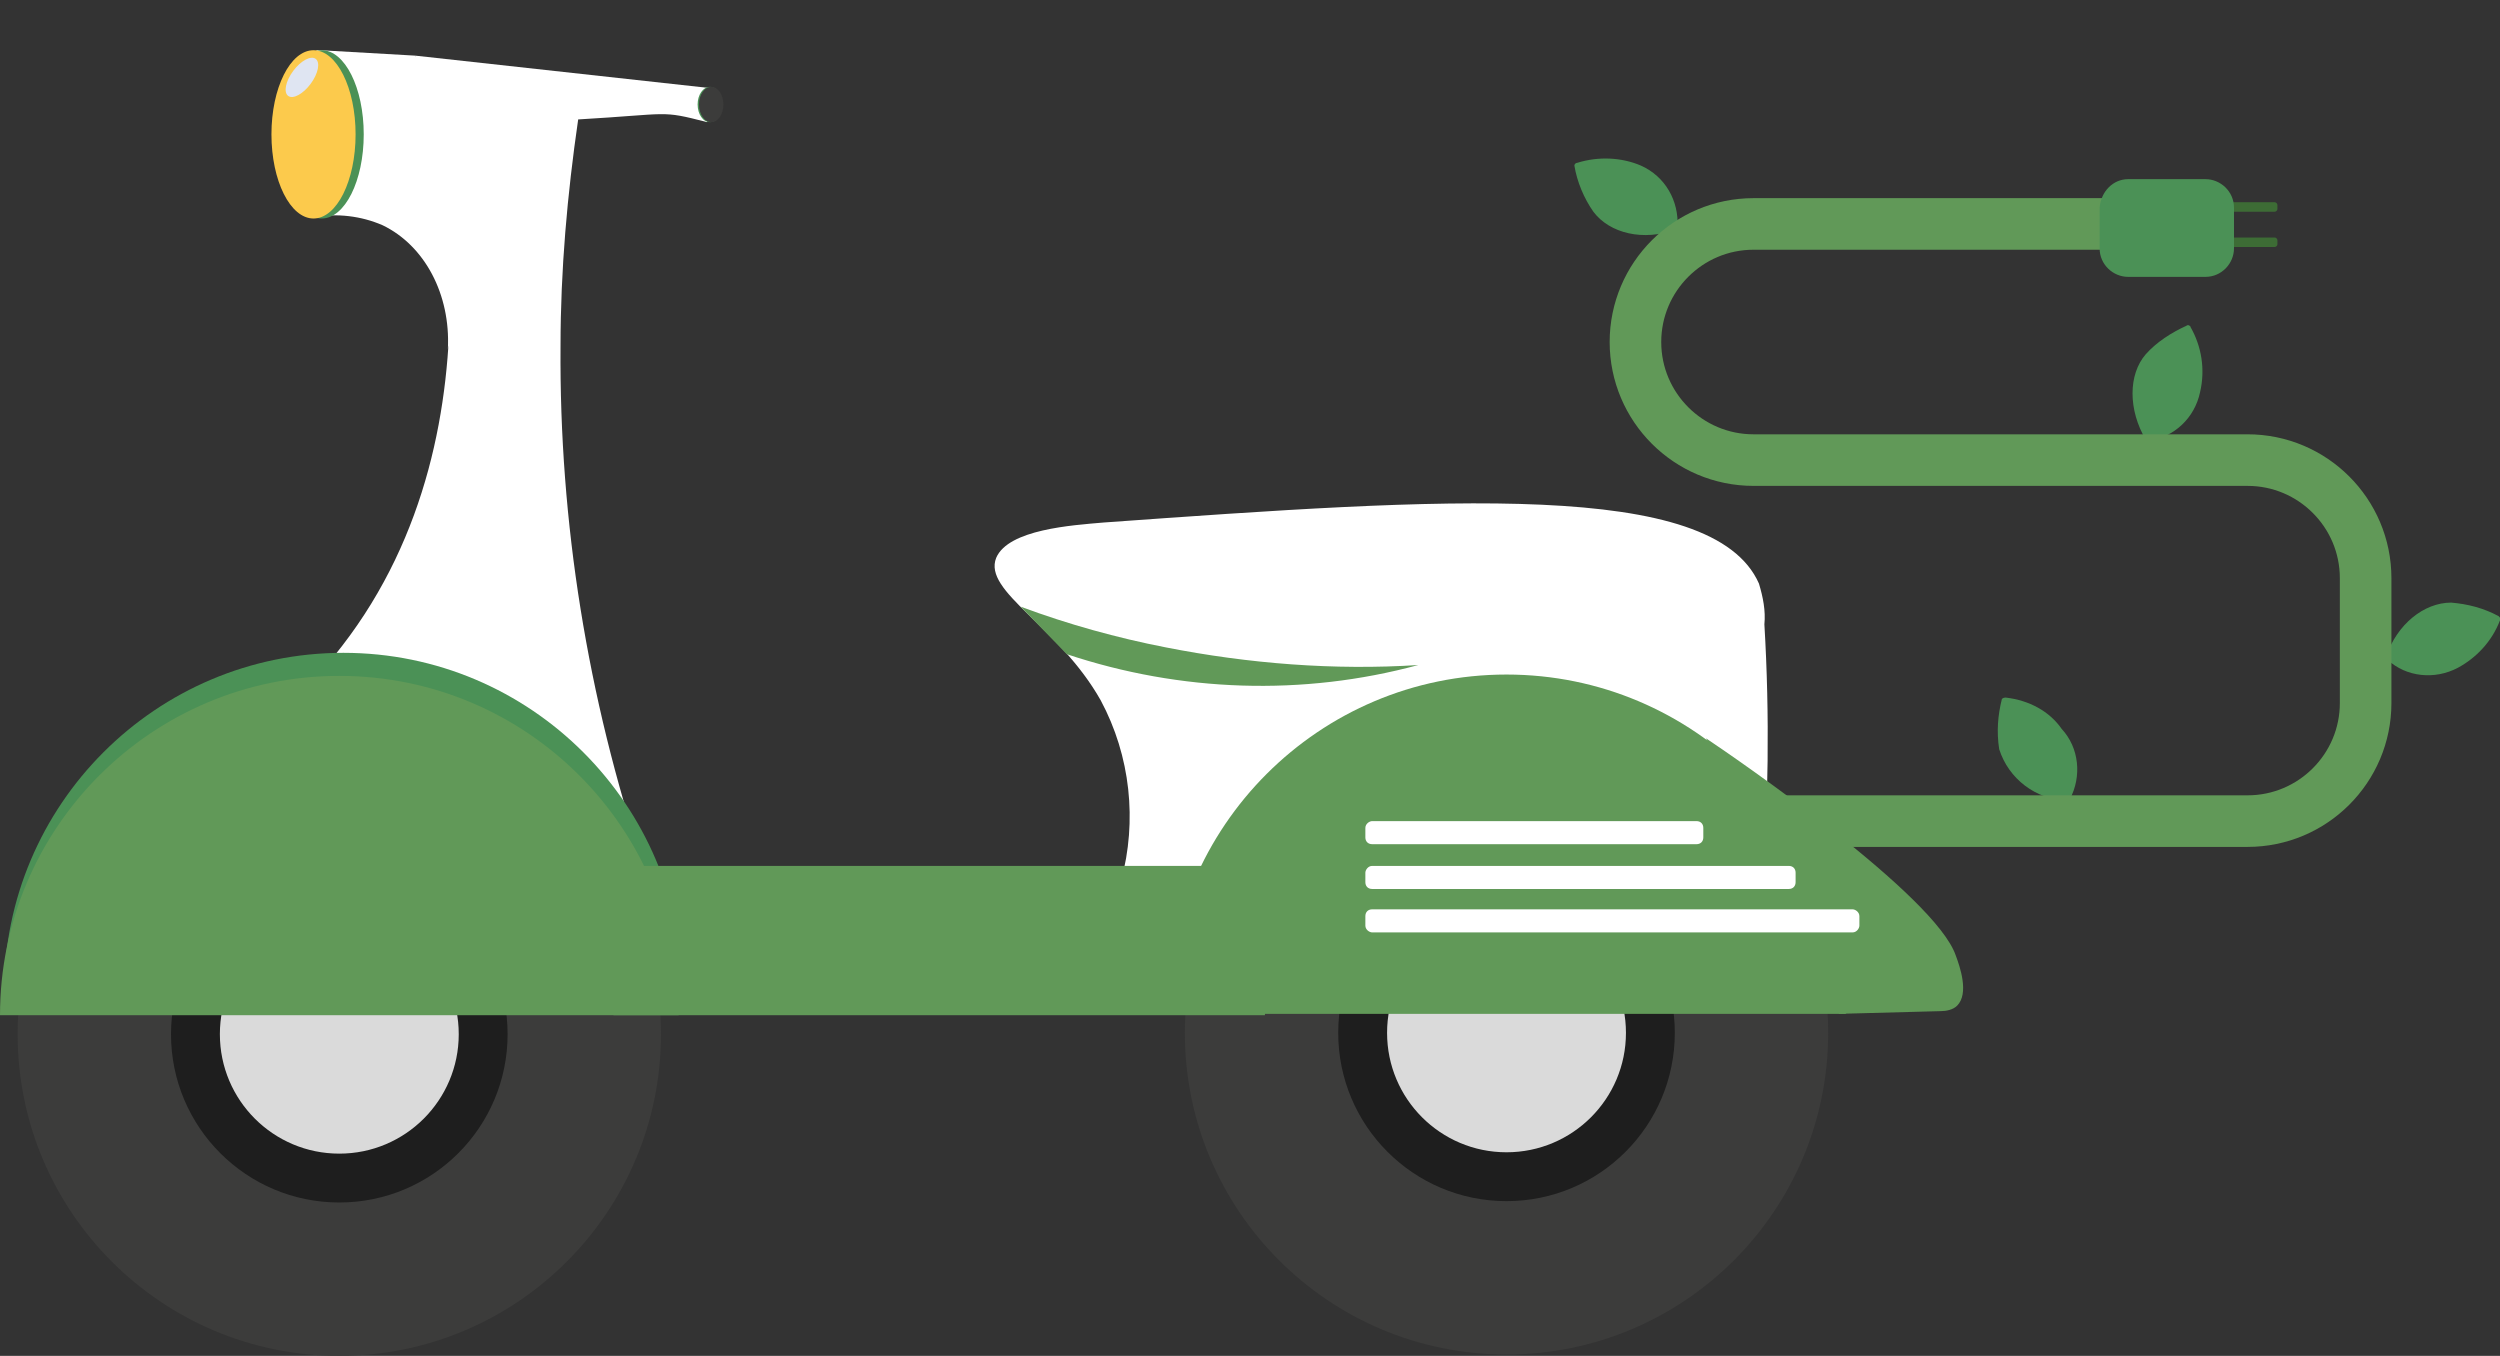 <?xml version="1.0" encoding="utf-8"?>
<!-- Generator: Adobe Illustrator 21.1.0, SVG Export Plug-In . SVG Version: 6.00 Build 0)  -->
<svg version="1.1" id="Layer_1" xmlns="http://www.w3.org/2000/svg" xmlns:xlink="http://www.w3.org/1999/xlink" x="0px" y="0px"
	 viewBox="0 0 184.2 99.9" style="enable-background:new 0 0 184.2 99.9;" xml:space="preserve">
<rect x="0" y="0" width="184.2" height="99.9" fill="#333333" stroke="none"/>
<style type="text/css">
	.st0{fill:#4B9156;}
	.st1{fill:#3D6C35;}
	.st2{fill:none;stroke:#619958;stroke-width:3.8;stroke-miterlimit:10;}
	.st3{fill:none;}
	.st4{fill:#3C3C3B;}
	.st5{fill:#1E1E1E;}
	.st6{fill:#DADADA;}
	.st7{fill:#FFFFFF;}
	.st8{fill:#619958;}
	.st9{fill:#FCCA4C;}
	.st10{fill:#DFE5F2;}
</style>
<path class="st0" d="M184.2,45.7c0.1-0.1,0-0.2-0.1-0.3c-1.1-0.6-2.3-0.9-3.5-1c-2,0-4,1.6-4.8,4c0,0.1,0,0.2,0.1,0.2
	c1.4,1.3,3.5,1.5,5.2,0.6C182.4,48.5,183.6,47.3,184.2,45.7z"/>
<path class="st0" d="M161.4,24.1c0-0.1-0.2-0.2-0.3-0.1c-1.1,0.5-2.2,1.2-3,2.1c-1.3,1.5-1.3,4.1,0,6.3c0,0.1,0.1,0.1,0.2,0.1
	c1.9-0.3,3.4-1.7,3.8-3.6C162.5,27.2,162.2,25.5,161.4,24.1z"/>
<path class="st0" d="M147.8,51.4c-0.1,0-0.2,0-0.3,0.1c-0.3,1.2-0.4,2.4-0.2,3.7c0.7,2.2,2.7,3.7,5,3.8c0.1,0,0.2,0,0.2-0.1
	c0.9-1.7,0.7-3.8-0.6-5.2C151,52.4,149.5,51.6,147.8,51.4z"/>
<path class="st0" d="M116.2,12c-0.1,0-0.2,0.1-0.2,0.2c0.2,1.2,0.7,2.4,1.4,3.4c1.2,1.6,3.7,2.2,6.1,1.3c0.1,0,0.1-0.1,0.1-0.2
	c0.1-1.9-0.9-3.7-2.7-4.5C119.5,11.6,117.8,11.5,116.2,12z"/>
<path class="st1" d="M162.6,14.9h5c0.1,0,0.2,0.1,0.2,0.2v0.3c0,0.1-0.1,0.2-0.2,0.2h-5c-0.1,0-0.2-0.1-0.2-0.2v-0.3
	C162.4,15,162.5,14.9,162.6,14.9z"/>
<path class="st1" d="M162.6,17.5h5c0.1,0,0.2,0.1,0.2,0.2v0.3c0,0.1-0.1,0.2-0.2,0.2h-5c-0.1,0-0.2-0.1-0.2-0.2v-0.3
	C162.4,17.6,162.5,17.5,162.6,17.5z"/>
<path class="st2" d="M119.8,60.5h45.8c4.8,0,8.7-3.9,8.7-8.7v-9.2c0-4.8-3.9-8.7-8.7-8.7h-36.4c-4.8,0-8.7-3.9-8.7-8.7c0,0,0,0,0,0
	l0,0c0-4.8,3.9-8.7,8.7-8.7h28.4"/>
<path class="st0" d="M156.8,13.2h5.7c1.1,0,2.1,0.9,2.1,2.1v3c0,1.1-0.9,2.1-2.1,2.1h-5.7c-1.1,0-2.1-0.9-2.1-2.1v-3
	C154.8,14.1,155.7,13.2,156.8,13.2z"/>
<path class="st3" d="M57.7,0c0,13-10.5,23.5-23.5,23.5S10.7,13,10.7,0H57.7z"/>
<circle class="st4" cx="111" cy="76.1" r="23.7"/>
<circle class="st5" cx="111" cy="76.1" r="12.4"/>
<circle class="st6" cx="111" cy="76.1" r="8.8"/>
<circle class="st4" cx="25" cy="76.2" r="23.7"/>
<circle class="st5" cx="25" cy="76.2" r="12.4"/>
<circle class="st6" cx="25" cy="76.2" r="8.8"/>
<path class="st7" d="M52.1,9c-3.5-0.9-2.6-0.6-9.5-0.2c-0.8,5.5-1.3,11.1-1.3,16.7c-0.1,13,2,25.9,6.1,38.2l-28.8-9.5
	c2.5-1.9,4.7-4.1,6.6-6.6C37.8,31.3,32,9.1,30.6,4.1l21.8,2.4"/>
<ellipse class="st0" cx="52.3" cy="7.7" rx="0.9" ry="1.3"/>
<ellipse class="st4" cx="52.4" cy="7.7" rx="0.9" ry="1.3"/>
<path class="st7" d="M129.8,66.1c0.5-6.7,0.6-13.4,0.2-20.1c0.1-1-0.1-2-0.4-3c-3.4-7.7-23.2-6.3-48.3-4.5c-2.3,0.2-7,0.5-7.9,2.6
	c-1,2.5,4.6,5,7.7,10.5c2.2,4.1,2.7,8.9,1.5,13.3L129.8,66.1z"/>
<path class="st0" d="M50.3,73.1h-50c0-13.8,11.2-25,25-25S50.3,59.3,50.3,73.1z"/>
<path class="st8" d="M50,74.8H0c0-13.8,11.2-25,25-25S50,61,50,74.8z"/>
<path class="st8" d="M136,74.7H86c0-13.8,11.2-25,25-25S136,60.9,136,74.7z"/>
<path class="st8" d="M135.5,74.7l7.5-0.2c0.4,0,0.9-0.1,1.2-0.4c0.9-0.9,0.2-2.9-0.1-3.7c-1.5-4.4-16-14.4-18.4-16"/>
<rect x="45.2" y="63.8" class="st8" width="48" height="11"/>
<path class="st8" d="M75.2,44.7c3.5,1.3,7.1,2.3,10.7,3c6.1,1.2,12.4,1.7,18.6,1.3c-8.5,2.3-17.5,2-25.9-0.8L75.2,44.7z"/>
<path class="st7" d="M30.6,4.1l-7-0.4h-0.3c0.8,1.2,1.4,2.6,1.7,4c0.5,2.9-0.2,5.9-1.9,8.3c1.7-0.3,3.5-0.1,5.1,0.6
	c3.1,1.5,5,5.1,4.8,9.1c1.5-4.3,1.9-9,0.9-13.5C33.3,9.3,32.2,6.6,30.6,4.1z"/>
<path class="st7" d="M101.1,60.5h23.9c0.3,0,0.5,0.2,0.5,0.5v0.7c0,0.3-0.2,0.5-0.5,0.5h-23.9c-0.3,0-0.5-0.2-0.5-0.5V61
	C100.6,60.7,100.9,60.5,101.1,60.5z"/>
<path class="st7" d="M101.1,63.8h30.7c0.3,0,0.5,0.2,0.5,0.5V65c0,0.3-0.2,0.5-0.5,0.5h-30.7c-0.3,0-0.5-0.2-0.5-0.5v-0.7
	C100.6,64.1,100.8,63.8,101.1,63.8z"/>
<path class="st7" d="M101.1,67h35.4c0.2,0,0.5,0.2,0.5,0.5v0.7c0,0.2-0.2,0.5-0.5,0.5h-35.4c-0.2,0-0.5-0.2-0.5-0.5v-0.7
	C100.6,67.2,100.8,67,101.1,67z"/>
<ellipse class="st0" cx="23.7" cy="9.9" rx="3.1" ry="6.2"/>
<ellipse class="st9" cx="23.1" cy="9.9" rx="3.1" ry="6.2"/>
<ellipse transform="matrix(0.596 -0.803 0.803 0.596 4.437 20.131)" class="st10" cx="22.2" cy="5.7" rx="1.7" ry="0.8"/>
</svg>
